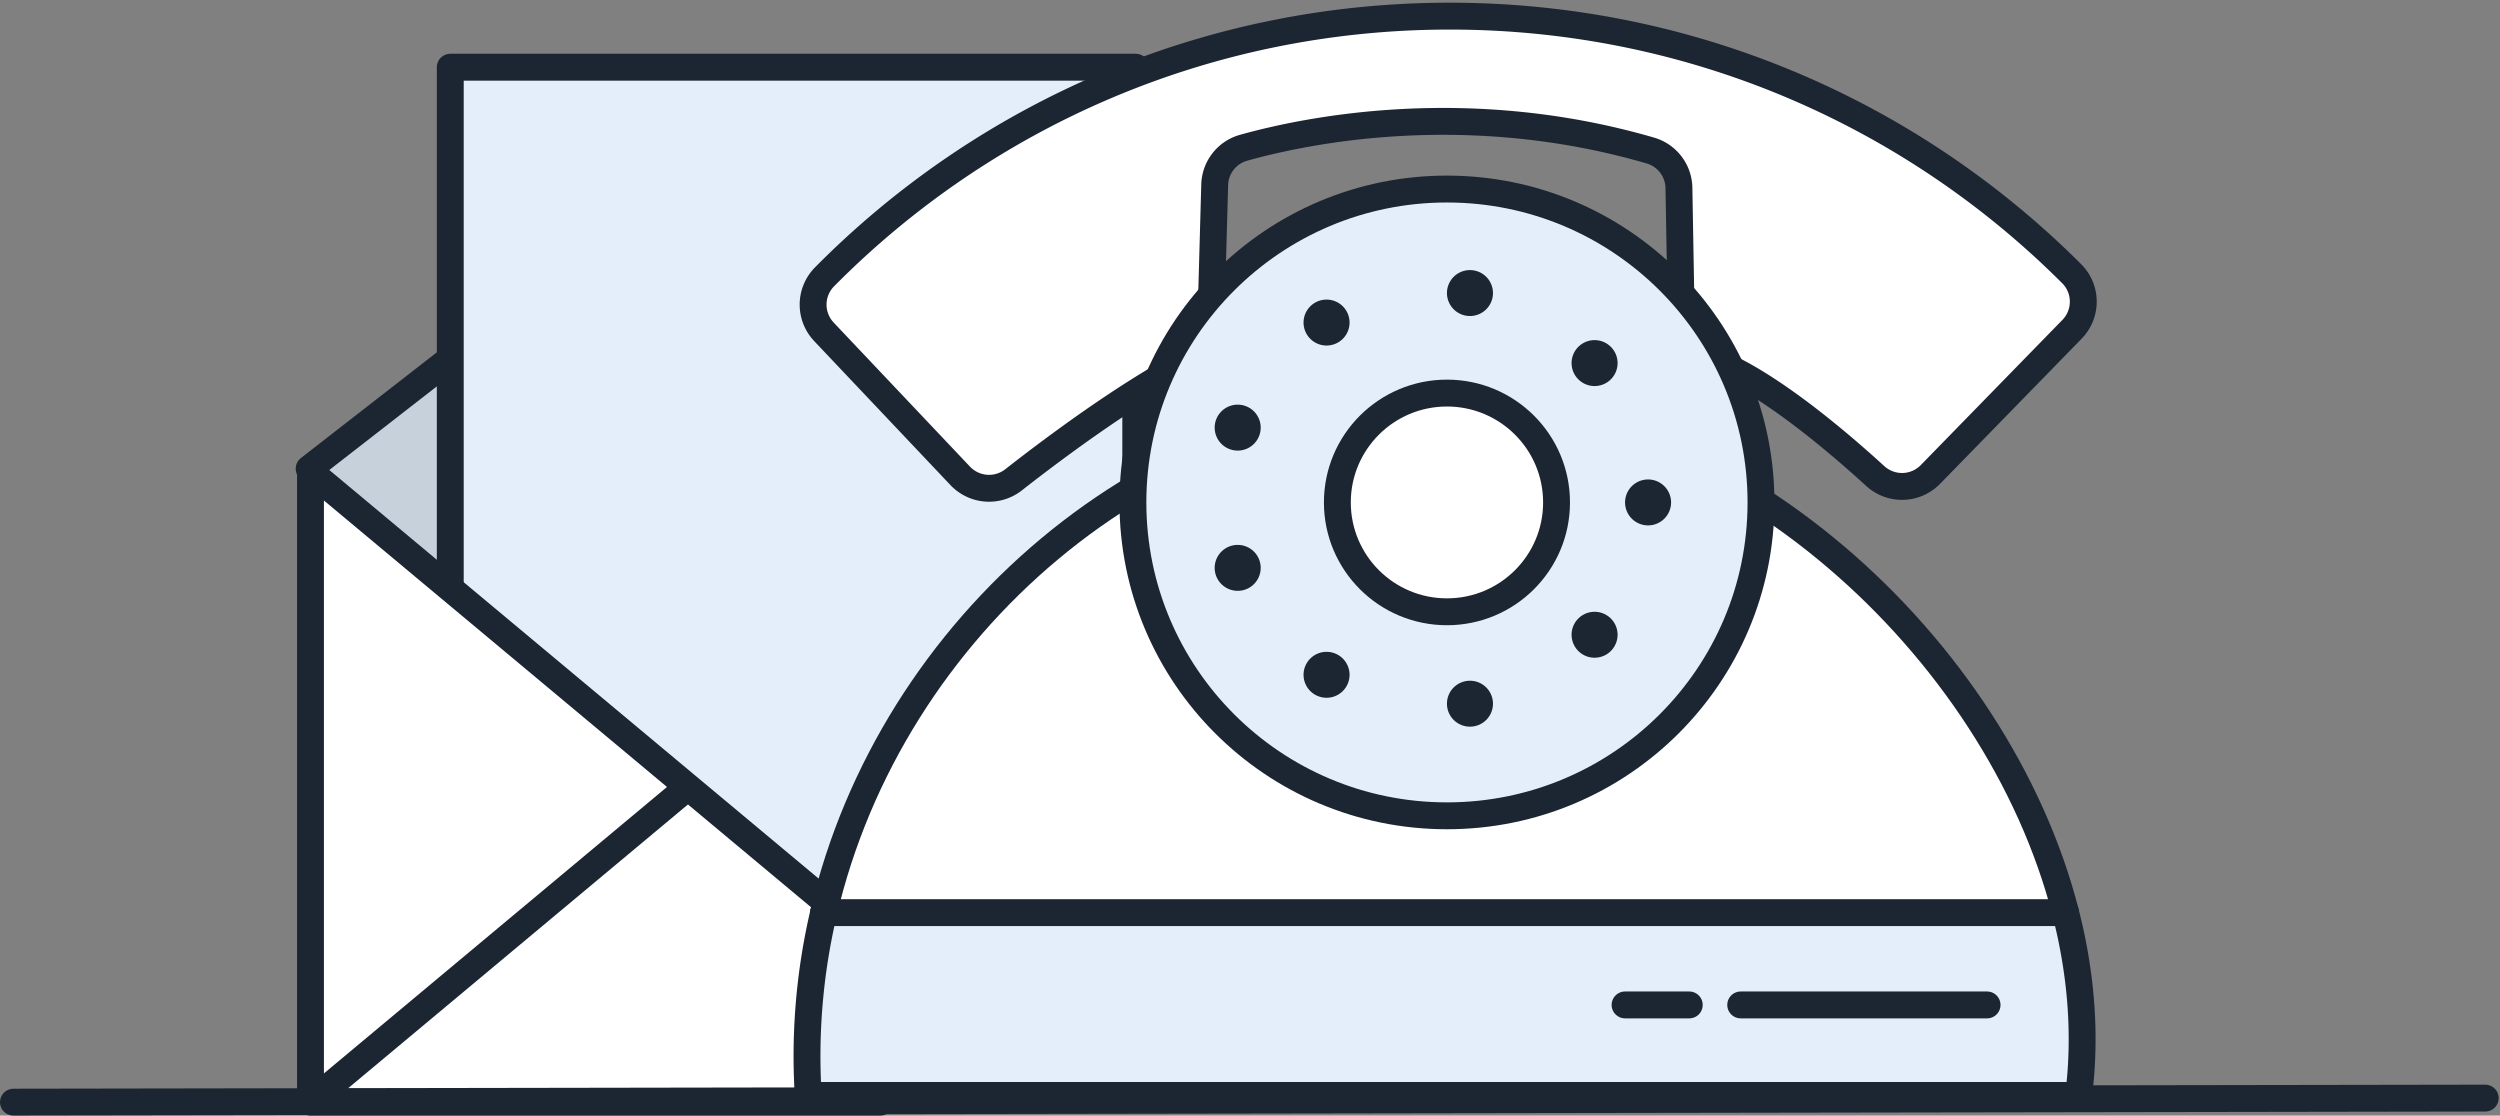 <svg xmlns="http://www.w3.org/2000/svg" width="372" height="166" viewBox="0 0 372 166">
    <rect x="0" y="0" width="372" height="166" fill="#808080" stroke="none"/>
    <g fill="none" fill-rule="evenodd">
        <path fill="#C6D1DB" d="M46 69.734L73.952 48 93 78.175 72.698 92 52 87.91z"/>
        <path stroke="#1C2632" stroke-linecap="round" stroke-linejoin="round" stroke-width="4" d="M46 69.734L73.952 48 93 78.175 72.698 92 52 87.91z"/>
        <path fill="#E4EEFB" d="M67 143h102V10H67z"/>
        <path stroke="#1C2632" stroke-linecap="round" stroke-linejoin="round" stroke-width="4" d="M67 143h102V10H67z"/>
        <path fill="#FFF" d="M46 163V70l79.763 65.877L131 163z"/>
        <g stroke="#1C2632" stroke-linecap="round" stroke-linejoin="round" stroke-width="4">
            <path d="M46.2 163.998V70.202l79.575 66.441L131 163.998zM46.2 163.998L102.37 117.1"/>
        </g>
        <path fill="#FFF" d="M307.352 135.746c-10.149-39.51-50.114-76.11-92.57-76.11-43.334 0-82.238 33.419-92.226 76.162"/>
        <path stroke="#1C2632" stroke-linecap="round" stroke-linejoin="round" stroke-width="4" d="M307.352 135.746c-10.149-39.51-50.114-76.11-92.57-76.11-43.334 0-82.238 33.419-92.226 76.162"/>
        <path fill="#E4EEFB" d="M122.556 135.798a93.532 93.532 0 0 0-2.29 27.2h189.031c1.142-8.966.383-18.186-1.945-27.252"/>
        <path stroke="#1C2632" stroke-linecap="round" stroke-linejoin="round" stroke-width="4" d="M122.556 135.798a93.532 93.532 0 0 0-2.29 27.2h189.031c1.142-8.966.383-18.186-1.945-27.252"/>
        <path fill="#FFF" d="M249.825 27.952a5.899 5.899 0 0 0-4.255-5.555c-27.348-7.959-51.214-3.019-60.536-.406a5.88 5.88 0 0 0-4.287 5.5l-.59 21.21a5.91 5.91 0 0 1-3.194 5.067c-9.447 4.927-20.325 13.07-26.146 17.63a5.906 5.906 0 0 1-7.934-.588l-20.28-21.435a5.88 5.88 0 0 1 .085-8.177c23.7-23.952 56.624-38.797 93.022-38.797 36.165 0 68.901 14.656 92.568 38.34 2.273 2.276 2.283 5.956.039 8.259l-21.07 21.599a5.904 5.904 0 0 1-8.21.235c-5.898-5.391-16.892-14.724-25.045-17.44-2.653-.885-4.267-3.567-3.897-6.333.038-.292.056-.587.05-.882l-.32-18.227z"/>
        <path stroke="#1C2632" stroke-linecap="round" stroke-linejoin="round" stroke-width="4" d="M250.145 46.179l-.32-18.227a5.899 5.899 0 0 0-4.255-5.555c-27.348-7.959-51.214-3.019-60.536-.406a5.88 5.88 0 0 0-4.287 5.5l-.59 21.21a5.91 5.91 0 0 1-3.194 5.067c-9.447 4.927-20.325 13.07-26.146 17.63a5.906 5.906 0 0 1-7.934-.588l-20.28-21.435a5.88 5.88 0 0 1 .085-8.177c23.7-23.952 56.624-38.797 93.022-38.797 36.165 0 68.901 14.656 92.568 38.34 2.273 2.276 2.283 5.956.039 8.259l-21.07 21.599a5.904 5.904 0 0 1-8.21.235c-5.898-5.391-16.892-14.724-25.045-17.44-2.653-.885-4.267-3.567-3.897-6.333.038-.292.056-.587.05-.882z"/>
        <path fill="#E4EEFB" d="M215.307 121.393c-25.808 0-46.73-20.877-46.73-46.632 0-25.754 20.922-46.631 46.73-46.631 25.809 0 46.73 20.877 46.73 46.631 0 25.755-20.921 46.632-46.73 46.632z"/>
        <path stroke="#1C2632" stroke-linecap="round" stroke-linejoin="round" stroke-width="4" d="M262.037 74.761c0 25.755-20.921 46.632-46.73 46.632-25.808 0-46.73-20.877-46.73-46.632 0-25.754 20.922-46.631 46.73-46.631 25.809 0 46.73 20.877 46.73 46.631z"/>
        <path fill="#FFF" stroke="#1C2632" stroke-linecap="round" stroke-linejoin="round" stroke-width="4" d="M231.614 74.761c0 8.988-7.3 16.273-16.307 16.273-9.006 0-16.308-7.285-16.308-16.273 0-8.987 7.302-16.272 16.308-16.272 9.007 0 16.307 7.285 16.307 16.272z"/>
        <path fill="#1C2632" d="M218.731 47.023a3.42 3.42 0 0 1-3.424-3.416 3.42 3.42 0 0 1 3.424-3.417 3.42 3.42 0 0 1 3.424 3.417 3.42 3.42 0 0 1-3.424 3.416zM218.731 108.127a3.42 3.42 0 0 1-3.424-3.417 3.42 3.42 0 0 1 3.424-3.417 3.42 3.42 0 0 1 3.424 3.417 3.42 3.42 0 0 1-3.424 3.417zM237.274 57.445a3.42 3.42 0 0 1-3.424-3.417 3.42 3.42 0 0 1 3.424-3.417 3.42 3.42 0 0 1 3.424 3.417 3.42 3.42 0 0 1-3.424 3.417zM197.392 51.415a3.42 3.42 0 0 1-3.424-3.417 3.42 3.42 0 0 1 3.424-3.417 3.42 3.42 0 0 1 3.424 3.417 3.42 3.42 0 0 1-3.424 3.417zM197.392 103.828a3.42 3.42 0 0 1-3.424-3.417 3.42 3.42 0 0 1 3.424-3.417 3.42 3.42 0 0 1 3.424 3.417 3.42 3.42 0 0 1-3.424 3.417zM184.167 67.047a3.42 3.42 0 0 1-3.423-3.416 3.42 3.42 0 0 1 3.423-3.418 3.42 3.42 0 0 1 3.425 3.418 3.42 3.42 0 0 1-3.425 3.416zM184.167 87.916a3.42 3.42 0 0 1-3.423-3.417 3.42 3.42 0 0 1 3.423-3.417 3.42 3.42 0 0 1 3.425 3.417 3.42 3.42 0 0 1-3.425 3.417zM237.274 97.868a3.42 3.42 0 0 1-3.424-3.416 3.42 3.42 0 0 1 3.424-3.417 3.42 3.42 0 0 1 3.424 3.417 3.42 3.42 0 0 1-3.424 3.416zM245.233 78.178a3.42 3.42 0 0 1-3.424-3.417 3.42 3.42 0 0 1 3.424-3.416 3.42 3.42 0 0 1 3.425 3.416 3.42 3.42 0 0 1-3.425 3.417z"/>
        <path stroke="#1C2632" stroke-linecap="round" stroke-linejoin="round" stroke-width="4" d="M122.559 135.799h184.593M241.809 149.533h9.553M259.016 149.533h36.66M2 164l367.799-.603"/>
    </g>
</svg>
